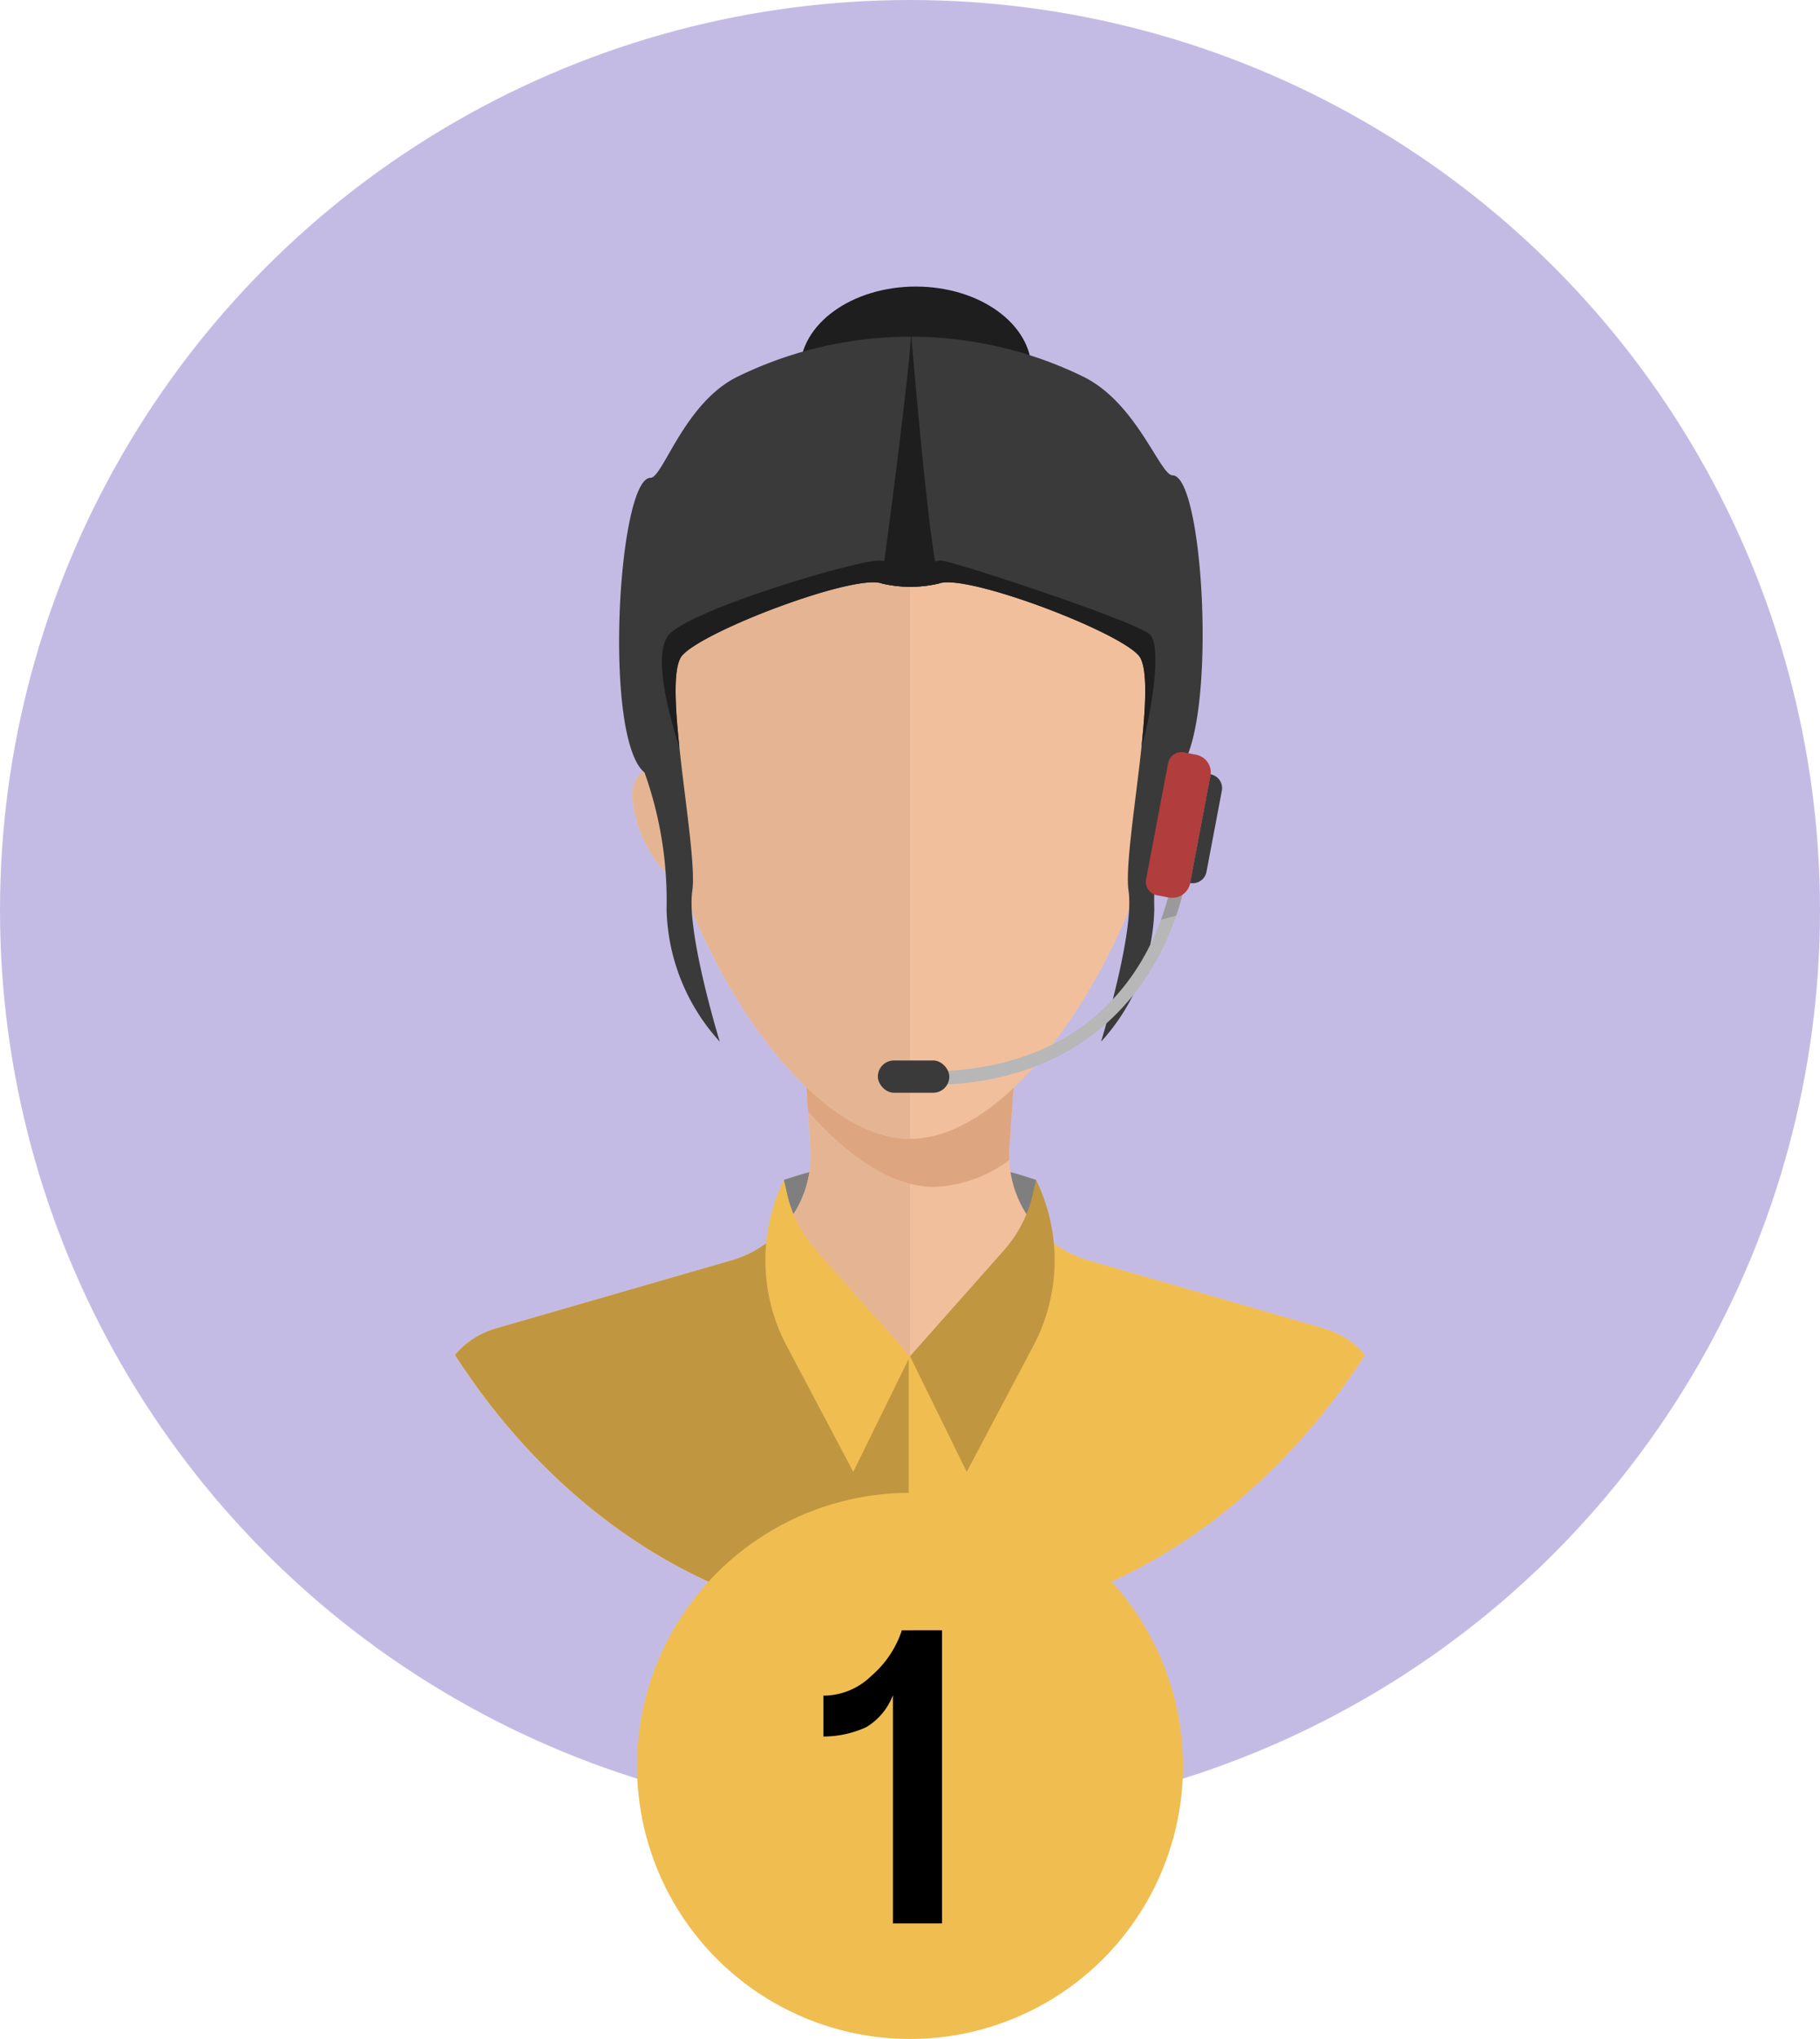 <svg xmlns="http://www.w3.org/2000/svg" xmlns:xlink="http://www.w3.org/1999/xlink" width="100" height="112" viewBox="0 0 100 112">
  <defs>
    <clipPath id="clip-path">
      <ellipse id="Elipse_4773" data-name="Elipse 4773" cx="32" cy="39.662" rx="32" ry="39.662" fill="none"/>
    </clipPath>
  </defs>
  <g id="Grupo_1009686" data-name="Grupo 1009686" transform="translate(-200 -8254)">
    <circle id="Elipse_7920" data-name="Elipse 7920" cx="50" cy="50" r="50" transform="translate(200 8254)" fill="#c4bbe5"/>
    <g id="Grupo_980076" data-name="Grupo 980076" transform="translate(218 8264)">
      <g id="Grupo_980075" data-name="Grupo 980075" clip-path="url(#clip-path)">
        <g id="Grupo_980074" data-name="Grupo 980074" transform="translate(5.882 5.741)">
          <g id="Grupo_980021" data-name="Grupo 980021" transform="translate(19.024 47.908)">
            <g id="Grupo_980020" data-name="Grupo 980020">
              <g id="Grupo_980019" data-name="Grupo 980019">
                <path id="Trazado_657606" data-name="Trazado 657606" d="M306.038,1557.373a21.251,21.251,0,0,0-13.852,0l-.169,2.153s1.3,3.494,1.431,3.66,3.327,3.26,3.327,3.26,8.75-3.626,8.85-3.726.566-4.158.566-4.158Z" transform="translate(-292.017 -1556.209)" fill="#7f7f7f"/>
              </g>
            </g>
          </g>
          <g id="Grupo_980024" data-name="Grupo 980024" transform="translate(20.076)">
            <g id="Grupo_980023" data-name="Grupo 980023">
              <g id="Grupo_980022" data-name="Grupo 980022">
                <ellipse id="Elipse_4772" data-name="Elipse 4772" cx="6.361" cy="4.598" rx="6.361" ry="4.598" fill="#1e1e1e"/>
              </g>
            </g>
          </g>
          <g id="Grupo_980029" data-name="Grupo 980029" transform="translate(0 43.487)">
            <g id="Grupo_980026" data-name="Grupo 980026">
              <g id="Grupo_980025" data-name="Grupo 980025">
                <path id="Trazado_657607" data-name="Trazado 657607" d="M297.111,1559.78l-12.938-3.737a6.024,6.024,0,0,1-4.339-6.2l.259-3.809H268.648l.258,3.809a6.024,6.024,0,0,1-4.339,6.2l-12.938,3.737a4.675,4.675,0,0,0-3.374,4.683l1.17,28.469h49.889l1.17-28.469A4.675,4.675,0,0,0,297.111,1559.78Z" transform="translate(-248.252 -1546.038)" fill="#f2bf9c"/>
              </g>
            </g>
            <g id="Grupo_980028" data-name="Grupo 980028">
              <g id="Grupo_980027" data-name="Grupo 980027">
                <path id="Trazado_657608" data-name="Trazado 657608" d="M274.37,1546.038h-5.723l.258,3.809a6.024,6.024,0,0,1-4.339,6.2l-12.938,3.737a4.675,4.675,0,0,0-3.374,4.683l1.17,28.469H274.37Z" transform="translate(-248.252 -1546.038)" fill="#e5b593"/>
              </g>
            </g>
          </g>
          <g id="Grupo_980032" data-name="Grupo 980032" transform="translate(20.396 43.487)">
            <g id="Grupo_980031" data-name="Grupo 980031">
              <g id="Grupo_980030" data-name="Grupo 980030">
                <path id="Trazado_657609" data-name="Trazado 657609" d="M306.358,1550.535a6.051,6.051,0,0,1,0-.688l.259-3.809H295.174l.124,1.826c2.215,2.5,4.643,4.142,6.919,4.142A7.433,7.433,0,0,0,306.358,1550.535Z" transform="translate(-295.174 -1546.038)" fill="#dda680"/>
              </g>
            </g>
          </g>
          <g id="Grupo_980037" data-name="Grupo 980037" transform="translate(10.88 9.195)">
            <g id="Grupo_980034" data-name="Grupo 980034">
              <g id="Grupo_980033" data-name="Grupo 980033">
                <path id="Trazado_657610" data-name="Trazado 657610" d="M303.687,1485.155c-.4-.868-.864-.559-1-.508a16.717,16.717,0,0,0,.143-2.113c0-8.5-6.385-15.386-14.262-15.386h-.048c-7.877,0-14.263,6.889-14.263,15.386a16.712,16.712,0,0,0,.143,2.113c-.135-.051-.6-.36-1,.508-.37.8.09,3.365,1.773,5.05.153.153.644.133.717.338,2.322,6.524,6.868,13,11.394,14.069.115.029.229.053.344.074l.038.006c.146.026.291.044.436.057h0c.138.012.276.02.414.02h.048c.137,0,.275-.008.413-.02h0c.145-.013.29-.031.436-.057l.038-.006c.115-.021.229-.045.344-.074,4.526-1.072,9.072-7.546,11.394-14.069.073-.2.564-.185.717-.338C303.6,1488.52,304.057,1485.959,303.687,1485.155Z" transform="translate(-273.281 -1467.148)" fill="#f2bf9c"/>
              </g>
            </g>
            <g id="Grupo_980036" data-name="Grupo 980036">
              <g id="Grupo_980035" data-name="Grupo 980035">
                <path id="Trazado_657611" data-name="Trazado 657611" d="M274.257,1482.534a16.712,16.712,0,0,0,.143,2.113c-.135-.051-.6-.36-1,.508-.37.8.09,3.365,1.773,5.05.153.153.644.133.717.338,2.322,6.524,6.868,13,11.394,14.069.115.029.23.053.344.074l.038.006c.146.026.291.044.436.057h0c.138.012.276.02.414.02v-37.621C280.643,1467.148,274.257,1474.037,274.257,1482.534Z" transform="translate(-273.281 -1467.148)" fill="#e5b593"/>
              </g>
            </g>
          </g>
          <g id="Grupo_980040" data-name="Grupo 980040" transform="translate(10.136 2.753)">
            <g id="Grupo_980039" data-name="Grupo 980039">
              <g id="Grupo_980038" data-name="Grupo 980038">
                <path id="Trazado_657612" data-name="Trazado 657612" d="M301.979,1459.944c-.685,0-1.969-3.989-4.915-5.425a21.639,21.639,0,0,0-18.975,0c-2.946,1.437-4.109,5.56-4.794,5.56-1.779,0-2.629,14.322-.327,16.19a20.863,20.863,0,0,1,1.209,7.51,11.155,11.155,0,0,0,2.924,7.272s-1.846-5.992-1.51-8.282-1.72-11.581-.557-12.928,9.31-4.444,10.926-3.972a6.77,6.77,0,0,0,3.232,0c1.616-.471,9.763,2.626,10.926,3.972s-.894,10.638-.557,12.928-1.51,8.282-1.51,8.282a11.158,11.158,0,0,0,2.924-7.272,20.863,20.863,0,0,1,1.209-7.51C304.487,1474.4,303.758,1459.944,301.979,1459.944Z" transform="translate(-271.571 -1452.328)" fill="#3a3a3a"/>
              </g>
            </g>
          </g>
          <g id="Grupo_980043" data-name="Grupo 980043" transform="translate(24.526 2.424)">
            <g id="Grupo_980042" data-name="Grupo 980042">
              <g id="Grupo_980041" data-name="Grupo 980041">
                <path id="Trazado_657613" data-name="Trazado 657613" d="M306.317,1451.57c.112.786-1.374,12.181-1.609,13.674l-.031.2a6.77,6.77,0,0,0,3.232,0C307.331,1463.982,306.317,1451.57,306.317,1451.57Z" transform="translate(-304.676 -1451.57)" fill="#1e1e1e"/>
              </g>
            </g>
          </g>
          <g id="Grupo_980046" data-name="Grupo 980046" transform="translate(12.486 15.045)">
            <g id="Grupo_980045" data-name="Grupo 980045">
              <g id="Grupo_980044" data-name="Grupo 980044">
                <path id="Trazado_657614" data-name="Trazado 657614" d="M278.091,1485.828c1.163-1.347,9.31-4.444,10.926-3.972a6.774,6.774,0,0,0,3.232,0c1.616-.471,9.763,2.626,10.926,3.972.5.582.4,2.652.156,5,.529-1.74,1.149-5.556.447-6.166-.879-.763-11.356-4.219-11.529-4.048a9.7,9.7,0,0,1-3.232.008c-.846-.179-10.286,2.6-11.633,4.04-.927.989-.067,4.28.558,6.236C277.69,1488.522,277.583,1486.417,278.091,1485.828Z" transform="translate(-276.977 -1480.607)" fill="#1e1e1e"/>
              </g>
            </g>
          </g>
          <g id="Grupo_980049" data-name="Grupo 980049" transform="translate(0 52.116)">
            <g id="Grupo_980048" data-name="Grupo 980048">
              <g id="Grupo_980047" data-name="Grupo 980047">
                <path id="Trazado_657615" data-name="Trazado 657615" d="M300.485,1575.686a4.675,4.675,0,0,0-3.374-4.683l-12.938-3.737a6,6,0,0,1-2.36-1.317c-2.56,1.55-7.443,6.606-7.443,6.606-1.909-1.985-5.4-5.526-7.38-6.665a6,6,0,0,1-2.423,1.376L251.629,1571a4.675,4.675,0,0,0-3.374,4.683l1.17,28.469h49.889Z" transform="translate(-248.252 -1565.889)" fill="#f0bd51"/>
              </g>
            </g>
          </g>
          <g id="Grupo_980051" data-name="Grupo 980051" transform="translate(0 52.116)">
            <g id="Grupo_980050" data-name="Grupo 980050">
              <path id="Trazado_657616" data-name="Trazado 657616" d="M251.629,1571a4.675,4.675,0,0,0-3.374,4.683l1.17,28.469H274.3v-31.678c-1.923-2-5.349-5.464-7.305-6.588a6,6,0,0,1-2.423,1.376Z" transform="translate(-248.252 -1565.889)" fill="#c09740"/>
            </g>
          </g>
          <g id="Grupo_980054" data-name="Grupo 980054" transform="translate(26.119 49.072)">
            <g id="Grupo_980053" data-name="Grupo 980053">
              <g id="Grupo_980052" data-name="Grupo 980052">
                <path id="Trazado_657617" data-name="Trazado 657617" d="M315.265,1558.887h0a10.044,10.044,0,0,1-.146,9.108l-3.665,6.925-3.116-6.349,5.16-5.816a7.011,7.011,0,0,0,1.591-3.1Z" transform="translate(-308.339 -1558.887)" fill="#c09740"/>
              </g>
            </g>
          </g>
          <g id="Grupo_980057" data-name="Grupo 980057" transform="translate(18.172 49.072)">
            <g id="Grupo_980056" data-name="Grupo 980056">
              <g id="Grupo_980055" data-name="Grupo 980055">
                <path id="Trazado_657618" data-name="Trazado 657618" d="M291.077,1558.887h0a10.041,10.041,0,0,0,.146,9.108l3.664,6.925,3.116-6.349-5.16-5.816a7,7,0,0,1-1.591-3.1Z" transform="translate(-290.057 -1558.887)" fill="#f0bd51"/>
              </g>
            </g>
          </g>
          <g id="Grupo_980061" data-name="Grupo 980061" transform="translate(27.004 32.481)">
            <g id="Grupo_980060" data-name="Grupo 980060">
              <g id="Grupo_980059" data-name="Grupo 980059">
                <g id="Grupo_980058" data-name="Grupo 980058">
                  <path id="Trazado_657619" data-name="Trazado 657619" d="M310.376,1532.1v-.745c12,0,13.453-10.2,13.509-10.633l.739.094C324.61,1520.926,323.047,1532.1,310.376,1532.1Z" transform="translate(-310.376 -1520.719)" fill="#b7b7b7"/>
                </g>
              </g>
            </g>
          </g>
          <g id="Grupo_980064" data-name="Grupo 980064" transform="translate(24.351 42.509)">
            <g id="Grupo_980063" data-name="Grupo 980063">
              <g id="Grupo_980062" data-name="Grupo 980062">
                <rect id="Rectángulo_309116" data-name="Rectángulo 309116" width="3.926" height="1.774" rx="0.887" fill="#3a3a3a"/>
              </g>
            </g>
          </g>
          <g id="Grupo_980067" data-name="Grupo 980067" transform="translate(39.908 32.481)">
            <g id="Grupo_980066" data-name="Grupo 980066">
              <g id="Grupo_980065" data-name="Grupo 980065">
                <path id="Trazado_657620" data-name="Trazado 657620" d="M340.062,1523.02l.837-.23a11.8,11.8,0,0,0,.507-1.977l-.739-.094A11.578,11.578,0,0,1,340.062,1523.02Z" transform="translate(-340.062 -1520.719)" fill="#9b9a9a"/>
              </g>
            </g>
          </g>
          <g id="Grupo_980070" data-name="Grupo 980070" transform="translate(39.076 25.574)">
            <g id="Grupo_980069" data-name="Grupo 980069">
              <g id="Grupo_980068" data-name="Grupo 980068">
                <path id="Trazado_657621" data-name="Trazado 657621" d="M339.418,1512.812l-.665-.126a.744.744,0,0,1-.592-.869l1.211-6.383a.743.743,0,0,1,.869-.592l.665.126a1,1,0,0,1,.795,1.167l-1.116,5.883A1,1,0,0,1,339.418,1512.812Z" transform="translate(-338.148 -1504.828)" fill="#b23d3d"/>
              </g>
            </g>
          </g>
          <g id="Grupo_980073" data-name="Grupo 980073" transform="translate(41.507 26.792)">
            <g id="Grupo_980072" data-name="Grupo 980072">
              <g id="Grupo_980071" data-name="Grupo 980071">
                <path id="Trazado_657622" data-name="Trazado 657622" d="M343.741,1513.6h0l1.132-5.97h0a.771.771,0,0,1,.614.9l-.845,4.455A.771.771,0,0,1,343.741,1513.6Z" transform="translate(-343.741 -1507.63)" fill="#3a3a3a"/>
              </g>
            </g>
          </g>
        </g>
      </g>
    </g>
    <g id="Grupo_1009676" data-name="Grupo 1009676" transform="translate(8823 11602.396)">
      <circle id="Elipse_4788" data-name="Elipse 4788" cx="15" cy="15" r="15" transform="translate(-8588 -3266.397)" fill="#f0bd51"/>
      <g id="Grupo_985311" data-name="Grupo 985311" transform="translate(-8577.762 -3258.846)">
        <g id="Grupo_985310" data-name="Grupo 985310">
          <path id="Trazado_658353" data-name="Trazado 658353" d="M453.248,1483.01v16.1h-2.7v-12.537a3.5,3.5,0,0,1-1.468,1.759,5.678,5.678,0,0,1-2.353.513V1486.6a3.765,3.765,0,0,0,2.633-1.084,5.591,5.591,0,0,0,1.678-2.505Z" transform="translate(-446.724 -1483.01)"/>
        </g>
      </g>
    </g>
  </g>
</svg>
